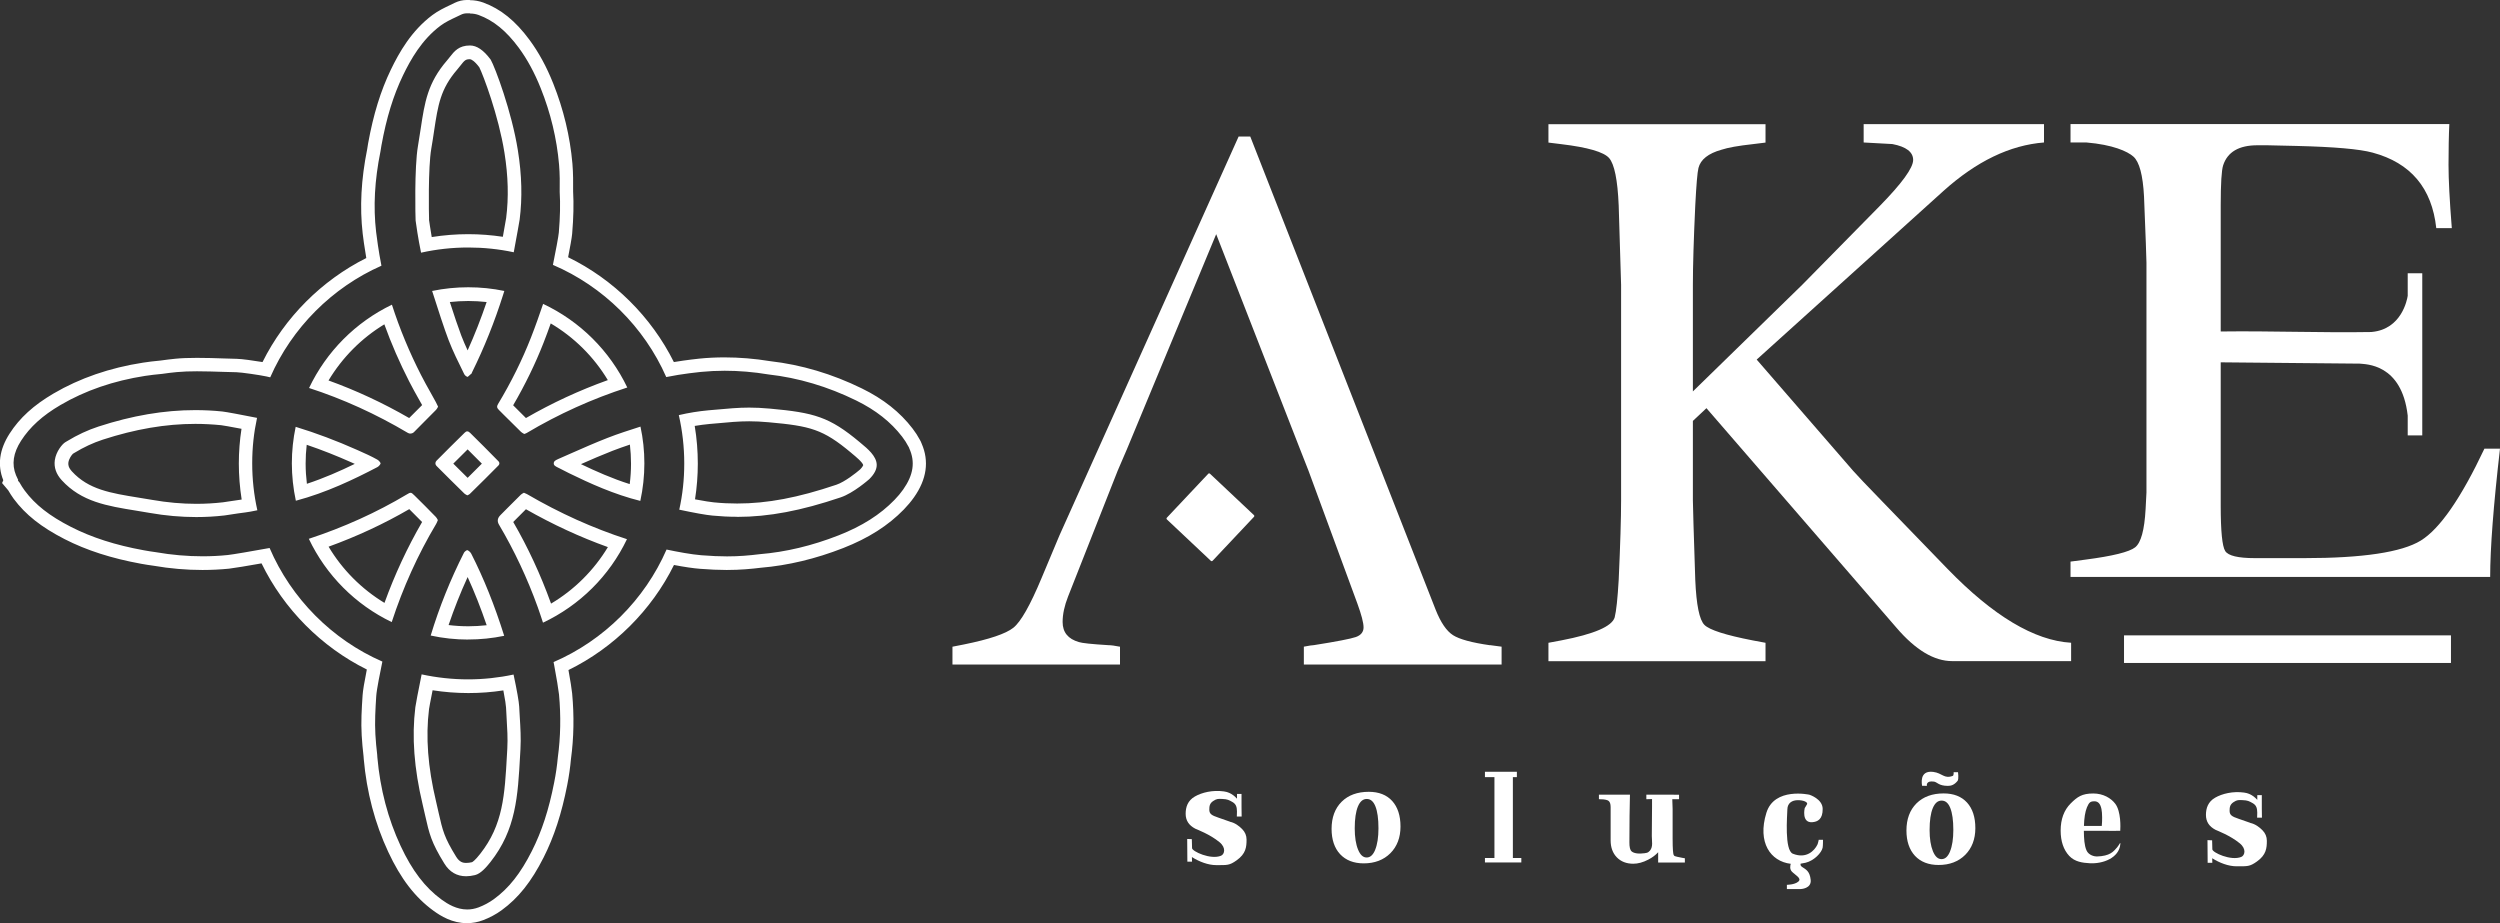 <svg width="130" height="48" viewBox="0 0 130 48" fill="none" xmlns="http://www.w3.org/2000/svg">
<rect x="0" y="0" width="130" height="48" fill="#333333" stroke="none"/>
<g clip-path="url(#clip0_26_52)">
<path d="M24.438 0.703C24.595 0.703 24.748 0.728 24.89 0.78C25.666 1.065 26.326 1.606 26.975 2.482C27.417 3.084 27.794 3.775 28.12 4.594C28.633 5.875 28.954 7.21 29.071 8.559C29.113 9.041 29.111 9.528 29.104 9.948V9.987C29.141 10.605 29.127 11.273 29.059 12.09C29.043 12.291 28.893 13.074 28.752 13.774C31.366 14.891 33.502 17.005 34.645 19.607C35.455 19.438 36.429 19.34 36.441 19.34C36.849 19.3 37.263 19.279 37.682 19.279C38.425 19.279 39.188 19.342 39.961 19.471C41.509 19.645 43.045 20.101 44.521 20.825C45.542 21.326 46.322 21.942 46.91 22.707C47.043 22.881 47.148 23.045 47.233 23.211C47.244 23.225 47.268 23.265 47.282 23.314C47.6 24.016 47.5 24.695 46.966 25.454C46.837 25.637 46.685 25.82 46.511 25.997C45.771 26.761 44.821 27.363 43.607 27.838C42.23 28.379 40.851 28.707 39.511 28.817C38.944 28.887 38.425 28.932 37.806 28.932C37.415 28.932 36.982 28.913 36.471 28.873C35.944 28.831 35.223 28.695 34.661 28.576C33.525 31.182 31.396 33.303 28.785 34.428C28.794 34.474 28.804 34.521 28.813 34.568C28.93 35.177 29.052 35.929 29.069 36.116C29.172 37.238 29.15 38.334 29.008 39.373C28.97 39.795 28.907 40.24 28.818 40.685C28.541 42.101 28.172 43.237 27.654 44.258C27.066 45.422 26.457 46.192 25.677 46.759C25.441 46.93 25.169 47.077 24.888 47.183C24.682 47.26 24.483 47.293 24.296 47.293C23.747 47.293 23.288 47.017 22.961 46.778C22.108 46.157 21.431 45.272 20.834 43.991C20.176 42.581 19.768 41.031 19.623 39.385L19.614 39.242C19.572 38.898 19.541 38.54 19.52 38.191C19.483 37.535 19.52 36.896 19.565 36.188C19.586 35.856 19.776 34.922 19.883 34.402C17.265 33.261 15.143 31.121 14.019 28.496C13.122 28.66 12.075 28.838 11.846 28.861C11.415 28.906 10.977 28.927 10.534 28.927C9.736 28.927 8.923 28.857 8.106 28.714C7.899 28.686 7.684 28.653 7.471 28.613C6.002 28.346 4.766 27.948 3.689 27.398C2.574 26.829 1.831 26.246 1.283 25.508C1.187 25.379 1.098 25.239 1.014 25.087L0.932 24.991L0.946 24.958C0.902 24.871 0.864 24.789 0.831 24.709C0.6 24.14 0.686 23.555 1.096 22.918C1.557 22.202 2.209 21.609 3.145 21.061C4.429 20.307 5.911 19.799 7.548 19.546C7.813 19.506 8.103 19.471 8.433 19.441C8.686 19.403 8.944 19.373 9.192 19.349C9.506 19.319 9.867 19.307 10.244 19.307C10.703 19.307 11.183 19.324 11.633 19.338C11.869 19.345 12.094 19.352 12.298 19.356C12.553 19.361 13.525 19.504 13.857 19.576C13.916 19.591 13.982 19.605 14.052 19.621C15.176 17.052 17.27 14.949 19.834 13.818C19.834 13.814 19.834 13.809 19.832 13.802C19.687 13.074 19.586 12.301 19.558 12.062C19.405 10.746 19.48 9.376 19.785 7.87C19.799 7.777 19.815 7.671 19.834 7.568C20.096 6.126 20.452 4.964 20.958 3.915C21.352 3.1 21.928 2.068 22.904 1.337C23.153 1.152 23.434 1.019 23.708 0.89C23.794 0.85 23.881 0.808 23.968 0.766C24.061 0.719 24.167 0.693 24.27 0.693H24.441M21.897 13.139C22.703 12.959 23.527 12.87 24.354 12.87C25.148 12.87 25.942 12.952 26.715 13.118C26.869 12.303 27.015 11.467 27.022 11.416C27.165 10.289 27.136 9.112 26.93 7.821C26.612 5.812 25.745 3.501 25.518 3.105L25.495 3.075C25.143 2.604 24.79 2.365 24.441 2.365C23.86 2.365 23.628 2.66 23.384 2.972C23.338 3.032 23.291 3.091 23.244 3.145C22.237 4.313 22.085 5.311 21.876 6.695C21.834 6.978 21.787 7.278 21.733 7.599C21.541 8.711 21.602 11.352 21.612 11.47C21.633 11.643 21.745 12.42 21.895 13.139M24.314 19.6C24.333 19.593 24.401 19.53 24.443 19.49C24.474 19.462 24.506 19.434 24.537 19.408C24.534 19.408 24.532 19.41 24.53 19.41C24.525 19.41 24.53 19.401 24.532 19.394C24.539 19.375 24.546 19.359 24.555 19.342C25.176 18.087 25.717 16.736 26.164 15.324C26.186 15.258 26.204 15.193 26.225 15.13C25.612 15.001 24.982 14.938 24.352 14.938C23.722 14.938 23.087 15.001 22.471 15.13C22.762 16.052 23.122 17.151 23.328 17.687C23.551 18.267 23.837 18.839 24.11 19.394L24.148 19.469C24.176 19.527 24.277 19.595 24.314 19.598M27.263 22.567C27.263 22.567 27.27 22.564 27.274 22.562C27.321 22.546 27.361 22.534 27.396 22.511C29.047 21.529 30.804 20.736 32.619 20.15C31.703 18.237 30.16 16.706 28.242 15.802C28.05 16.366 27.844 16.959 27.612 17.549C27.155 18.715 26.579 19.879 25.898 21.01C25.825 21.131 25.834 21.209 25.94 21.314L26.192 21.567C26.492 21.867 26.79 22.164 27.094 22.459C27.132 22.494 27.186 22.525 27.244 22.558C27.249 22.56 27.256 22.562 27.261 22.567M21.345 22.544C21.413 22.544 21.48 22.518 21.53 22.466C21.715 22.276 21.902 22.089 22.089 21.902C22.286 21.705 22.483 21.511 22.675 21.312C22.71 21.277 22.741 21.22 22.773 21.162C22.776 21.157 22.778 21.152 22.78 21.148L22.766 21.117C22.733 21.045 22.703 20.979 22.668 20.916C22.577 20.747 22.483 20.584 22.392 20.417C22.225 20.12 22.054 19.815 21.897 19.506C21.291 18.321 20.78 17.09 20.38 15.844C18.49 16.755 16.972 18.282 16.071 20.176C17.825 20.743 19.551 21.527 21.209 22.511C21.251 22.536 21.298 22.548 21.345 22.548M38.329 26.878C39.98 26.878 41.661 26.557 43.713 25.864C44.387 25.637 45.172 24.941 45.205 24.913C45.469 24.651 45.6 24.396 45.589 24.152C45.57 23.71 45.109 23.328 44.771 23.049L44.694 22.984C43.134 21.682 42.347 21.457 40.038 21.248C39.624 21.211 39.284 21.195 38.956 21.195C38.394 21.195 37.87 21.244 37.069 21.316L36.83 21.337C36.324 21.384 35.811 21.466 35.298 21.586C35.486 22.408 35.581 23.251 35.581 24.096C35.581 24.941 35.495 25.714 35.322 26.503C36.115 26.672 36.696 26.777 37.045 26.81C37.476 26.852 37.9 26.873 38.329 26.873M10.209 26.887C10.705 26.887 11.197 26.859 11.679 26.803C11.707 26.801 11.811 26.784 11.944 26.763C12.206 26.723 12.581 26.665 12.759 26.646C12.897 26.63 13.106 26.592 13.382 26.534C13.204 25.735 13.115 24.916 13.115 24.094C13.115 23.272 13.199 22.504 13.366 21.729C12.576 21.572 11.754 21.417 11.562 21.398C11.094 21.349 10.626 21.326 10.152 21.326C8.534 21.326 6.876 21.609 5.122 22.18C4.566 22.362 4.022 22.614 3.49 22.939L3.391 22.998C3.241 23.089 2.916 23.471 2.85 23.93C2.799 24.302 2.918 24.651 3.211 24.972C4.237 26.093 5.56 26.309 7.089 26.555C7.319 26.592 7.553 26.63 7.787 26.672C8.602 26.815 9.41 26.887 10.204 26.887M33.296 26.049C33.436 25.41 33.507 24.752 33.507 24.094C33.507 23.436 33.439 22.81 33.305 22.185H33.3C32.734 22.368 32.146 22.553 31.586 22.773C30.956 23.019 30.324 23.297 29.712 23.567C29.488 23.665 29.263 23.766 29.038 23.864C28.846 23.948 28.797 23.995 28.794 24.091C28.794 24.19 28.839 24.227 29.024 24.319L29.059 24.335C29.139 24.375 29.216 24.415 29.293 24.454C29.394 24.506 29.492 24.557 29.593 24.607C30.663 25.131 31.933 25.709 33.296 26.047M15.389 26.037C16.968 25.618 18.413 24.923 19.623 24.29C19.703 24.251 19.787 24.138 19.792 24.096C19.787 24.058 19.708 23.948 19.623 23.902C19.312 23.726 18.975 23.576 18.649 23.431L18.555 23.389C17.504 22.921 16.436 22.518 15.375 22.195C15.244 22.815 15.176 23.454 15.176 24.094C15.176 24.733 15.246 25.4 15.384 26.037M24.298 25.759C24.298 25.759 24.307 25.754 24.312 25.752C24.361 25.73 24.408 25.709 24.427 25.688C24.989 25.14 25.478 24.651 25.926 24.197C25.982 24.14 25.982 24.049 25.926 23.993C25.389 23.447 24.907 22.96 24.445 22.508C24.392 22.457 24.345 22.431 24.298 22.431C24.251 22.431 24.209 22.454 24.16 22.504C23.668 22.986 23.178 23.473 22.694 23.962C22.623 24.035 22.623 24.152 22.694 24.223C23.174 24.707 23.659 25.187 24.146 25.663C24.176 25.691 24.225 25.719 24.282 25.749C24.286 25.752 24.291 25.754 24.296 25.756M20.37 32.348C20.954 30.559 21.726 28.845 22.675 27.253C22.708 27.199 22.731 27.14 22.757 27.075C22.762 27.065 22.766 27.054 22.769 27.044C22.769 27.04 22.764 27.035 22.762 27.032C22.731 26.974 22.701 26.918 22.666 26.883C22.293 26.499 21.914 26.117 21.555 25.766C21.457 25.667 21.406 25.625 21.349 25.625C21.3 25.625 21.246 25.656 21.153 25.712C19.588 26.646 17.876 27.421 16.059 28.018C16.96 29.913 18.48 31.44 20.368 32.348M28.232 32.381C30.148 31.477 31.689 29.948 32.602 28.037C30.846 27.47 29.099 26.684 27.406 25.695C27.361 25.67 27.314 25.651 27.261 25.63C27.256 25.628 27.249 25.625 27.242 25.623C27.237 25.623 27.235 25.628 27.23 25.63C27.172 25.66 27.118 25.691 27.082 25.726C26.848 25.953 26.616 26.187 26.387 26.419C26.265 26.541 26.143 26.665 26.022 26.787C25.867 26.941 25.843 27.107 25.949 27.285C26.745 28.63 27.424 30.074 27.965 31.578C28.061 31.845 28.148 32.114 28.237 32.383M24.342 33.254C24.972 33.254 25.602 33.191 26.218 33.062C25.72 31.477 25.157 30.074 24.502 28.786C24.455 28.697 24.342 28.611 24.293 28.606C24.258 28.611 24.155 28.686 24.129 28.737C23.424 30.128 22.841 31.578 22.396 33.048C23.033 33.187 23.689 33.257 24.342 33.257M24.237 45.565C24.382 45.565 24.539 45.544 24.703 45.504C24.996 45.431 25.284 45.103 25.502 44.827C26.832 43.139 26.928 41.425 27.047 39.251L27.064 38.949C27.096 38.39 27.061 37.809 27.026 37.249C27.017 37.081 27.005 36.91 26.998 36.741C26.986 36.5 26.881 35.898 26.705 35.076C25.93 35.242 25.136 35.327 24.34 35.327C23.544 35.327 22.715 35.24 21.925 35.067C21.745 35.952 21.614 36.64 21.598 36.774C21.408 38.308 21.532 39.963 21.977 41.83C22.029 42.04 22.071 42.23 22.108 42.403C22.324 43.363 22.424 43.799 23.106 44.904C23.375 45.342 23.755 45.565 24.237 45.565ZM24.438 0H24.267C24.057 0 23.844 0.052 23.651 0.145C23.572 0.185 23.49 0.222 23.41 0.262C23.118 0.4 22.79 0.555 22.483 0.784C21.384 1.609 20.755 2.733 20.326 3.62C19.792 4.728 19.417 5.946 19.143 7.451C19.125 7.557 19.108 7.66 19.094 7.756C18.778 9.327 18.701 10.765 18.86 12.149C18.881 12.336 18.949 12.851 19.047 13.418C16.731 14.577 14.804 16.509 13.651 18.827C13.202 18.752 12.56 18.663 12.314 18.659C12.113 18.654 11.89 18.647 11.656 18.64C11.185 18.623 10.71 18.609 10.244 18.609C9.796 18.609 9.431 18.623 9.122 18.654C8.867 18.68 8.607 18.71 8.349 18.748C8.01 18.778 7.712 18.816 7.438 18.858C5.712 19.125 4.148 19.663 2.785 20.462C1.749 21.07 1.023 21.731 0.499 22.546C-0.033 23.375 -0.145 24.19 0.171 24.972L0.108 25.119L0.391 25.454L0.429 25.499C0.518 25.653 0.614 25.801 0.712 25.937C1.328 26.765 2.145 27.412 3.361 28.035C4.499 28.618 5.801 29.035 7.337 29.316C7.555 29.355 7.775 29.391 7.991 29.419C8.841 29.566 9.693 29.639 10.527 29.639C10.991 29.639 11.457 29.615 11.909 29.571C12.138 29.547 12.918 29.416 13.6 29.295C14.754 31.669 16.71 33.641 19.075 34.814C18.944 35.474 18.869 35.922 18.855 36.151C18.806 36.884 18.768 37.544 18.808 38.24C18.829 38.603 18.862 38.963 18.904 39.319L18.914 39.444V39.45V39.458C19.066 41.186 19.494 42.813 20.188 44.298C20.837 45.691 21.584 46.663 22.537 47.356C22.921 47.635 23.518 48.005 24.284 48.005C24.57 48.005 24.851 47.953 25.125 47.848C25.464 47.719 25.794 47.543 26.08 47.335C26.954 46.7 27.628 45.853 28.27 44.584C28.816 43.502 29.204 42.307 29.495 40.827C29.586 40.361 29.652 39.9 29.691 39.46C29.839 38.371 29.86 37.228 29.752 36.06C29.736 35.875 29.652 35.348 29.56 34.842C31.921 33.685 33.881 31.735 35.047 29.379C35.596 29.484 36.047 29.55 36.399 29.578C36.912 29.618 37.366 29.639 37.79 29.639C38.504 29.639 39.09 29.58 39.568 29.522C40.973 29.405 42.413 29.06 43.849 28.498C45.158 27.986 46.188 27.33 47.001 26.492C47.198 26.288 47.376 26.077 47.526 25.864C48.191 24.923 48.324 23.981 47.926 23.068C47.898 22.986 47.86 22.916 47.828 22.862C47.727 22.67 47.605 22.483 47.455 22.286C46.8 21.431 45.938 20.747 44.818 20.199C43.275 19.443 41.671 18.965 40.045 18.78C39.244 18.649 38.446 18.584 37.67 18.584C37.228 18.584 36.788 18.605 36.359 18.649C36.324 18.652 35.706 18.717 35.041 18.827C33.87 16.474 31.905 14.528 29.542 13.376C29.631 12.921 29.736 12.362 29.752 12.158C29.823 11.308 29.839 10.608 29.802 9.957V9.95V9.943V9.936C29.806 9.507 29.808 9.011 29.766 8.51C29.642 7.091 29.305 5.69 28.769 4.344C28.42 3.468 28.015 2.726 27.535 2.075C26.802 1.082 26.038 0.464 25.127 0.131C24.907 0.052 24.673 0.009 24.434 0.009L24.438 0ZM22.312 11.416C22.302 11.161 22.256 8.716 22.427 7.73C22.485 7.4 22.532 7.086 22.572 6.812C22.778 5.451 22.902 4.63 23.776 3.616C23.829 3.555 23.883 3.487 23.937 3.417C24.16 3.133 24.209 3.079 24.441 3.079C24.499 3.079 24.675 3.166 24.923 3.498C25.12 3.885 25.926 6.009 26.232 7.943C26.427 9.165 26.455 10.273 26.321 11.331C26.31 11.402 26.239 11.812 26.148 12.313C25.555 12.224 24.954 12.177 24.349 12.177C23.712 12.177 23.075 12.228 22.45 12.327C22.378 11.908 22.326 11.549 22.307 11.413L22.312 11.416ZM23.389 15.706C23.708 15.671 24.029 15.652 24.352 15.652C24.675 15.652 24.989 15.671 25.305 15.706C25.01 16.575 24.68 17.415 24.317 18.221C24.197 17.963 24.085 17.706 23.986 17.448C23.837 17.059 23.605 16.366 23.392 15.706H23.389ZM26.684 21.075C27.307 20.007 27.839 18.914 28.267 17.818C28.399 17.481 28.523 17.146 28.638 16.818C29.855 17.537 30.879 18.553 31.607 19.766C30.136 20.293 28.71 20.953 27.349 21.738C27.146 21.537 26.942 21.333 26.743 21.134L26.691 21.082L26.684 21.075ZM17.082 19.787C17.797 18.593 18.797 17.586 19.986 16.865C20.349 17.874 20.783 18.869 21.277 19.834C21.438 20.15 21.612 20.459 21.778 20.757L21.785 20.768C21.841 20.867 21.895 20.965 21.951 21.064C21.834 21.181 21.717 21.298 21.6 21.415C21.492 21.523 21.384 21.63 21.277 21.738C19.918 20.953 18.511 20.3 17.085 19.785L17.082 19.787ZM36.125 22.148C36.382 22.106 36.642 22.07 36.895 22.047L37.134 22.026C37.916 21.953 38.429 21.907 38.959 21.907C39.27 21.907 39.593 21.923 39.977 21.958C42.141 22.152 42.795 22.321 44.247 23.534L44.324 23.6C44.472 23.721 44.856 24.038 44.888 24.187C44.881 24.206 44.851 24.283 44.727 24.41C44.532 24.581 43.931 25.058 43.493 25.206C41.488 25.883 39.895 26.183 38.331 26.183C37.928 26.183 37.53 26.164 37.115 26.122C36.954 26.105 36.661 26.065 36.141 25.965C36.237 25.351 36.286 24.728 36.286 24.108C36.286 23.452 36.233 22.794 36.125 22.148ZM3.785 23.6L3.862 23.553C4.348 23.256 4.842 23.026 5.344 22.862C7.038 22.312 8.611 22.042 10.157 22.042C10.602 22.042 11.054 22.066 11.497 22.11C11.586 22.12 11.963 22.185 12.558 22.298C12.466 22.895 12.419 23.501 12.419 24.108C12.419 24.714 12.469 25.358 12.567 25.976C12.377 26.002 12.108 26.042 11.846 26.082C11.726 26.101 11.633 26.114 11.602 26.119C11.15 26.171 10.684 26.199 10.216 26.199C9.464 26.199 8.691 26.131 7.921 25.995C7.682 25.953 7.445 25.916 7.211 25.878C5.752 25.642 4.602 25.456 3.74 24.513C3.548 24.302 3.541 24.152 3.557 24.044C3.586 23.85 3.726 23.658 3.789 23.6H3.785ZM30.207 24.136C30.745 23.897 31.298 23.658 31.848 23.443C32.141 23.328 32.448 23.223 32.755 23.119C32.792 23.447 32.813 23.777 32.813 24.108C32.813 24.464 32.79 24.82 32.745 25.173C31.832 24.885 30.973 24.501 30.207 24.134V24.136ZM15.958 25.154C15.916 24.808 15.893 24.459 15.893 24.108C15.893 23.78 15.911 23.452 15.949 23.129C16.729 23.393 17.509 23.703 18.281 24.047L18.375 24.089C18.398 24.101 18.424 24.11 18.448 24.122C17.682 24.496 16.843 24.866 15.958 25.157V25.154ZM23.572 24.108C23.816 23.862 24.064 23.616 24.317 23.368C24.553 23.602 24.799 23.848 25.057 24.11C24.823 24.347 24.577 24.59 24.317 24.848C24.073 24.607 23.823 24.361 23.572 24.11V24.108ZM17.085 28.428C18.565 27.892 19.972 27.236 21.282 26.475C21.499 26.691 21.724 26.918 21.949 27.145C21.178 28.475 20.523 29.885 19.993 31.351C18.801 30.629 17.799 29.622 17.087 28.428H17.085ZM26.687 27.145C26.759 27.072 26.83 27 26.902 26.927L26.919 26.911C27.059 26.768 27.204 26.623 27.349 26.48C28.736 27.269 30.167 27.932 31.61 28.449C30.884 29.655 29.865 30.669 28.654 31.388C28.649 31.376 28.645 31.365 28.642 31.353C28.113 29.885 27.457 28.47 26.689 27.145H26.687ZM23.326 32.503C23.612 31.66 23.942 30.824 24.317 30.006C24.675 30.791 25.003 31.62 25.307 32.512C24.991 32.547 24.675 32.566 24.357 32.566C24.012 32.566 23.668 32.545 23.326 32.503ZM24.251 44.874C24.078 44.874 23.895 44.834 23.719 44.548C23.099 43.544 23.019 43.193 22.808 42.261C22.769 42.085 22.726 41.893 22.675 41.677C22.249 39.893 22.129 38.319 22.31 36.87C22.317 36.809 22.375 36.495 22.495 35.894C23.108 35.989 23.731 36.039 24.359 36.039C24.986 36.039 25.574 35.992 26.174 35.901C26.267 36.39 26.31 36.676 26.314 36.788C26.321 36.931 26.331 37.076 26.338 37.221L26.342 37.303C26.375 37.844 26.41 38.401 26.38 38.924L26.363 39.226C26.246 41.354 26.16 42.89 24.968 44.403C24.701 44.743 24.579 44.818 24.544 44.834C24.438 44.86 24.34 44.871 24.253 44.871L24.251 44.874Z" fill="white"/>
<path d="M77.475 33.552C76.533 33.418 75.894 33.243 75.559 33.03C75.222 32.816 74.919 32.374 74.652 31.702L65.013 7.098H64.409L55.092 27.84L54.165 30.051C53.572 31.472 53.083 32.336 52.692 32.645C52.301 32.955 51.448 33.243 50.132 33.51L49.528 33.629V34.556H58.24V33.629C57.971 33.575 57.769 33.549 57.636 33.549C56.774 33.496 56.266 33.442 56.104 33.388C55.54 33.226 55.256 32.88 55.256 32.343C55.256 31.943 55.35 31.5 55.54 31.018L58.12 24.475L58.605 23.347L63.242 12.177L67.598 23.347L68.041 24.475L70.582 31.381C70.797 31.971 70.905 32.386 70.905 32.624C70.905 32.863 70.769 33.032 70.502 33.126C70.233 33.219 69.507 33.36 68.324 33.547C68.245 33.547 68.069 33.575 67.8 33.627V34.554H78.083V33.627C77.706 33.573 77.505 33.547 77.479 33.547L77.475 33.552Z" fill="white"/>
<path d="M88.032 20.352L93.716 14.809L97.742 10.716C98.903 9.531 99.484 8.73 99.484 8.318C99.484 7.906 99.124 7.629 98.405 7.491C98.348 7.491 97.852 7.463 96.91 7.409V6.454H106.288V7.409C104.517 7.547 102.775 8.388 101.058 9.931L91.348 18.698L96.369 24.489C96.536 24.681 97.032 25.206 97.864 26.061L101.266 29.576C103.646 32.03 105.789 33.311 107.698 33.423V34.378H101.515C100.573 34.378 99.606 33.798 98.611 32.636L88.735 21.225L88.03 21.888V26.023C88.03 26.271 88.072 27.651 88.154 30.159C88.21 31.454 88.367 32.233 88.632 32.496C88.894 32.758 89.732 33.027 91.142 33.301L91.807 33.425V34.381H80.519V33.425L81.184 33.301C82.898 32.971 83.826 32.571 83.964 32.102C84.046 31.772 84.116 31.123 84.172 30.159C84.254 28.339 84.297 26.96 84.297 26.023V14.816C84.297 14.678 84.254 13.299 84.172 10.681C84.116 9.357 83.95 8.538 83.674 8.219C83.397 7.903 82.566 7.662 81.184 7.496L80.519 7.414V6.458H91.807V7.414L91.142 7.496C90.395 7.578 89.856 7.674 89.524 7.784C88.833 7.976 88.43 8.294 88.32 8.735C88.264 8.955 88.21 9.603 88.154 10.678C88.072 12.444 88.03 13.821 88.03 14.813V20.356L88.032 20.352Z" fill="white"/>
<path d="M65.205 26.786L62.919 24.633C62.893 24.608 62.853 24.61 62.829 24.635L60.676 26.921C60.652 26.946 60.653 26.986 60.678 27.01L62.964 29.163C62.99 29.187 63.03 29.186 63.054 29.161L65.207 26.875C65.231 26.85 65.23 26.81 65.205 26.786Z" fill="white"/>
<path d="M127.45 33.039H110.449V34.474H127.45V33.039Z" fill="white"/>
<path d="M129.192 23.326C127.974 25.906 126.871 27.501 125.88 28.11C124.89 28.718 122.866 29.023 119.81 29.023H117.262C116.384 29.023 115.869 28.901 115.712 28.655C115.555 28.409 115.477 27.623 115.477 26.295V18.841L122.707 18.909C123 18.947 124.89 18.89 125.201 21.611V22.64H125.958V14.209H125.201V15.383C125.168 15.596 124.88 17.115 123.342 17.261C123.328 17.261 123.316 17.261 123.304 17.265C120.663 17.31 118.14 17.202 115.477 17.237V10.681C115.477 9.545 115.52 8.852 115.604 8.596C115.831 7.901 116.424 7.554 117.386 7.554H117.897C118.037 7.554 118.548 7.566 119.426 7.589C121.379 7.636 122.695 7.751 123.375 7.936C125.356 8.47 126.459 9.777 126.686 11.863H127.494C127.379 10.423 127.323 9.327 127.323 8.571C127.323 7.863 127.337 6.999 127.365 6.451H107.667V7.409H108.498C109.857 7.524 110.625 7.866 110.936 8.142C111.248 8.418 111.431 9.109 111.489 10.214C111.573 12.308 111.616 13.46 111.616 13.666V25.611L111.571 26.475C111.512 27.557 111.332 28.22 111.028 28.461C110.723 28.702 109.864 28.915 108.447 29.1L107.667 29.203V30.002H129.489C129.489 28.52 129.658 26.295 130 23.33H129.194L129.192 23.326Z" fill="white"/>
<path d="M63.957 42.727L63.359 42.518C62.985 42.394 62.884 42.314 62.884 42.097C62.884 41.923 62.901 41.776 63.088 41.652C63.278 41.525 63.35 41.539 63.559 41.546C63.83 41.556 63.903 41.602 64.081 41.701C64.285 41.816 64.317 41.975 64.322 42.195L64.315 42.459H64.566C64.566 42.459 64.552 41.614 64.559 41.286H64.324V41.532C64.06 41.235 63.788 41.174 63.641 41.153C63.055 41.071 62.491 41.211 62.13 41.42C61.765 41.631 61.654 41.963 61.654 42.314C61.654 42.666 61.821 42.916 62.151 43.09C62.242 43.134 62.912 43.38 63.413 43.792C63.776 44.089 63.671 44.427 63.491 44.499C62.952 44.719 61.989 44.27 61.987 44.103C61.985 43.953 61.975 43.635 61.975 43.635L61.734 43.626C61.734 43.626 61.743 44.729 61.743 44.806H61.985L61.98 44.567C62.357 44.808 62.825 44.986 63.24 44.986C63.825 44.986 63.926 45.005 64.301 44.74C64.79 44.394 64.821 44.042 64.821 43.658C64.821 43.45 64.744 43.265 64.591 43.111C64.439 42.956 64.219 42.785 63.957 42.731V42.727Z" fill="white"/>
<path d="M117.012 42.787L116.414 42.579C116.04 42.455 115.939 42.375 115.939 42.157C115.939 41.984 115.955 41.837 116.143 41.712C116.332 41.586 116.405 41.6 116.613 41.607C116.885 41.617 116.958 41.663 117.136 41.762C117.34 41.877 117.372 42.036 117.377 42.256L117.37 42.52H117.621C117.621 42.52 117.606 41.675 117.614 41.347H117.379V41.593C117.115 41.296 116.843 41.235 116.695 41.214C116.11 41.132 115.546 41.272 115.185 41.481C114.82 41.691 114.709 42.024 114.709 42.375C114.709 42.727 114.876 42.977 115.206 43.15C115.297 43.195 115.967 43.441 116.468 43.853C116.831 44.15 116.726 44.487 116.546 44.56C116.007 44.78 115.044 44.331 115.042 44.164C115.04 44.014 115.03 43.696 115.03 43.696L114.789 43.687C114.789 43.687 114.798 44.789 114.798 44.867H115.04L115.035 44.628C115.412 44.869 115.88 45.047 116.295 45.047C116.88 45.047 116.981 45.066 117.356 44.801C117.845 44.455 117.876 44.103 117.876 43.719C117.876 43.511 117.799 43.326 117.646 43.171C117.494 43.017 117.274 42.846 117.012 42.792V42.787Z" fill="white"/>
<path d="M71.175 41.174C70.587 41.174 70.111 41.347 69.765 41.691C69.418 42.036 69.242 42.511 69.242 43.103C69.242 43.658 69.392 44.101 69.685 44.417C69.98 44.733 70.392 44.895 70.915 44.895C71.484 44.895 71.95 44.717 72.299 44.368C72.648 44.019 72.826 43.551 72.826 42.979C72.826 42.408 72.68 41.968 72.395 41.652C72.107 41.333 71.697 41.174 71.177 41.174H71.175ZM71.512 44.185C71.399 44.459 71.254 44.59 71.067 44.59C70.879 44.59 70.734 44.457 70.62 44.181C70.505 43.902 70.446 43.53 70.446 43.075C70.446 42.586 70.502 42.202 70.612 41.937C70.723 41.675 70.872 41.546 71.072 41.546C71.271 41.546 71.418 41.673 71.521 41.93C71.627 42.193 71.68 42.574 71.68 43.071C71.68 43.537 71.622 43.911 71.509 44.188L71.512 44.185Z" fill="white"/>
<path d="M101.067 41.258C100.48 41.258 100.004 41.431 99.657 41.776C99.311 42.12 99.135 42.595 99.135 43.188C99.135 43.743 99.285 44.185 99.578 44.502C99.873 44.818 100.285 44.979 100.807 44.979C101.377 44.979 101.843 44.801 102.192 44.452C102.54 44.103 102.718 43.635 102.718 43.064C102.718 42.492 102.573 42.052 102.288 41.736C101.999 41.417 101.59 41.258 101.07 41.258H101.067ZM101.405 44.27C101.292 44.544 101.147 44.675 100.96 44.675C100.772 44.675 100.627 44.541 100.512 44.265C100.398 43.986 100.339 43.614 100.339 43.16C100.339 42.67 100.395 42.286 100.505 42.022C100.615 41.759 100.765 41.631 100.964 41.631C101.163 41.631 101.311 41.757 101.414 42.015C101.519 42.277 101.573 42.659 101.573 43.155C101.573 43.621 101.515 43.996 101.402 44.272L101.405 44.27Z" fill="white"/>
<path d="M87.107 44.527C87.067 44.513 87.041 44.487 87.027 44.45C87.004 44.387 86.976 44.188 86.976 43.586V42.066C86.976 41.926 86.959 41.56 86.959 41.56C86.959 41.56 87.128 41.56 87.311 41.558V41.326C87.311 41.326 86.044 41.317 85.664 41.322H85.61V41.558H85.667C85.941 41.558 85.906 41.528 85.906 41.591V41.961L85.894 43.476C85.894 43.74 85.969 44.029 85.798 44.232C85.692 44.356 85.617 44.363 85.343 44.382C85.069 44.401 84.861 44.328 84.802 44.221C84.716 44.059 84.73 43.886 84.73 43.619L84.737 42.415C84.737 42.193 84.749 41.879 84.753 41.528L84.758 41.324C84.758 41.324 83.451 41.317 83.198 41.324H83.144V41.56H83.201C83.475 41.56 83.594 41.607 83.645 41.645C83.716 41.699 83.753 41.806 83.753 41.968V43.701C83.753 44.066 83.861 44.361 84.074 44.581C84.287 44.801 84.575 44.914 84.929 44.914C85.175 44.914 85.437 44.843 85.706 44.703C85.917 44.595 86.091 44.464 86.224 44.316V44.85H87.613V44.63L87.479 44.607C87.24 44.562 87.149 44.539 87.114 44.525L87.107 44.527Z" fill="white"/>
<path d="M78.669 44.616V40.411H78.877V40.132H78.669H77.711H77.217V40.411H77.711V44.616H77.217V44.848H77.711H78.669H79.109V44.616H78.669Z" fill="white"/>
<path d="M94.573 43.675C94.573 43.675 94.534 43.867 94.503 43.925C94.353 44.23 93.936 44.675 93.229 44.394C92.782 44.216 92.936 42.41 92.943 42.085C92.95 41.762 93.182 41.614 93.475 41.609C93.791 41.605 94.009 41.715 93.969 41.813C93.953 41.851 93.845 42.022 93.845 42.022C93.845 42.022 93.667 42.79 94.231 42.755C94.524 42.736 94.786 42.593 94.779 42.059C94.775 41.544 94.091 41.326 94.091 41.326C94.091 41.326 92.269 40.916 91.852 42.267C91.374 43.813 92.07 44.794 93.119 44.918C93.091 45.01 93.053 45.195 93.18 45.326C93.353 45.506 93.707 45.672 93.515 45.841C93.323 46.01 92.918 46.01 92.918 46.01V46.23H93.641C93.641 46.23 94.203 46.213 94.156 45.754C94.11 45.298 93.903 45.211 93.711 45.082C93.627 45.026 93.618 44.977 93.632 44.911C93.719 44.9 93.805 44.883 93.894 44.862C94.334 44.754 94.725 44.34 94.777 44.08C94.798 43.979 94.796 43.67 94.796 43.67H94.566L94.573 43.675Z" fill="white"/>
<path d="M99.948 40.865C99.948 40.818 99.768 40.041 100.531 40.139C101.007 40.202 101.091 40.514 101.541 40.347C101.604 40.324 101.59 40.153 101.59 40.153H101.817C101.817 40.153 101.866 40.518 101.793 40.607C101.615 40.827 101.445 40.865 101.29 40.865C100.812 40.865 100.74 40.673 100.573 40.645C100.128 40.575 100.199 40.865 100.199 40.865L99.948 40.86V40.865Z" fill="white"/>
<path d="M110.089 44.064C109.894 44.288 109.721 44.516 109.033 44.537C108.934 44.539 108.606 44.485 108.494 44.211C108.386 43.954 108.365 43.609 108.36 43.2H109.379C109.576 43.207 110.182 43.209 110.253 43.2C110.264 43.031 110.3 42.2 109.993 41.794C109.777 41.509 109.372 41.261 108.852 41.261C108.264 41.261 108.023 41.434 107.677 41.778C107.33 42.122 107.154 42.598 107.154 43.19C107.154 43.745 107.304 44.188 107.597 44.504C107.892 44.82 108.3 44.867 108.66 44.888C109.353 44.93 110.192 44.614 110.257 43.897C110.271 43.736 110.206 43.928 110.086 44.068L110.089 44.064ZM108.904 41.666C109.103 41.666 109.22 41.797 109.276 42.071C109.321 42.289 109.318 42.684 109.293 42.947H108.365C108.377 42.537 108.426 42.214 108.522 41.98C108.632 41.717 108.705 41.668 108.904 41.668V41.666Z" fill="white"/>
</g>
<defs>
<clipPath id="clip0_26_52">
<rect width="130" height="48" fill="white"/>
</clipPath>
</defs>
</svg>
